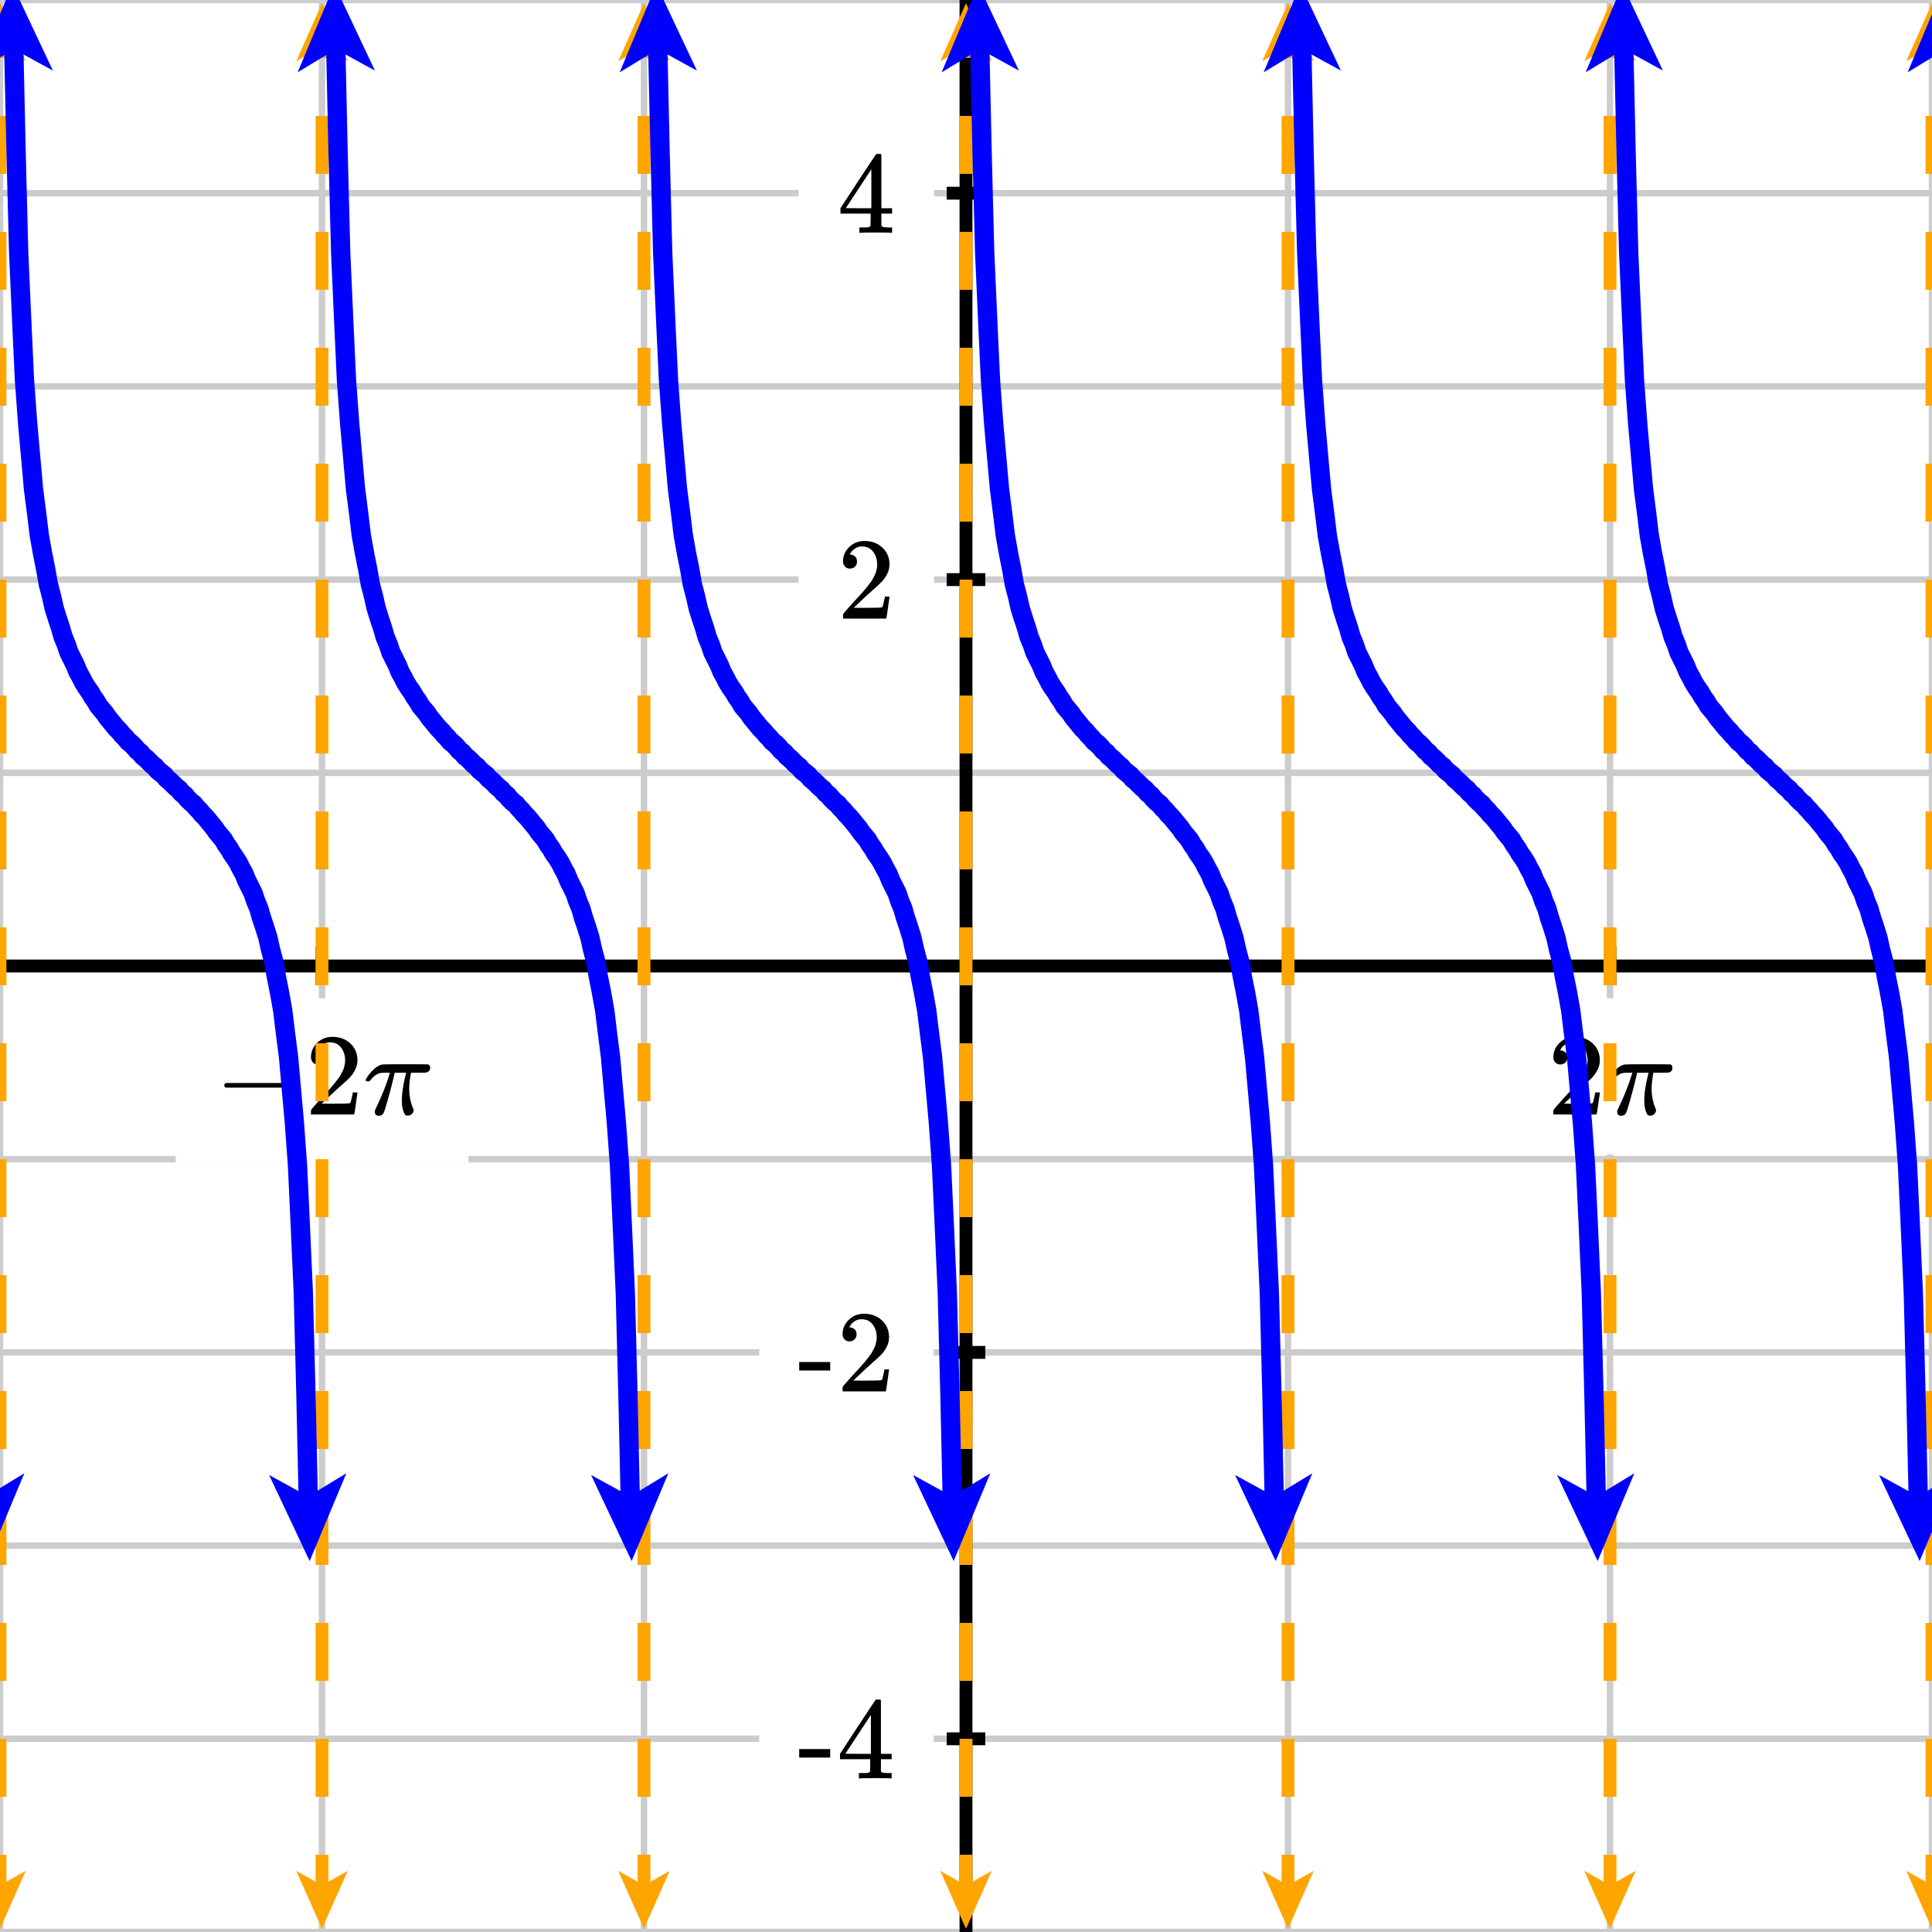 <svg xmlns="http://www.w3.org/2000/svg" id="diagram" width="300" height="300"><defs><clipPath id="clipPath-0"><rect x="0.0" y="0.0" width="300.0" height="300.0"/></clipPath><clipPath id="clipPath-1"><rect x="0.0" y="0.0" width="300.0" height="300.0"/></clipPath><marker id="arrow-head-end-2_None_24_60-orange" markerWidth="9.0" markerHeight="8.0" markerUnits="userSpaceOnUse" orient="auto-start-reverse" refX="6.5" refY="4.0"><path d="M 9.0 4.0L 0.0 8.0L 1.7 5.0L 1.7 3.0L 0.0 0.0Z" fill="orange" stroke="none"/></marker><marker id="arrow-head-end-2_None_24_60-orange-outline" markerWidth="13.0" markerHeight="12.0" markerUnits="userSpaceOnUse" orient="auto-start-reverse" refX="8.5" refY="6.0"><path d="M 11.8 7.8 L 2.8 11.8 A 2 2 0 0 1 0.0 10.0 L 0.0 2.0 A 2 2 0 0 1 2.8 0.2 L 11.8 4.2 A 2 2 0 0 1 11.8 7.8 Z" fill="white" stroke="none"/></marker><marker id="arrow-head-end-3_None_24_60-blue" markerWidth="13.5" markerHeight="12.0" markerUnits="userSpaceOnUse" orient="auto-start-reverse" refX="9.8" refY="6.0"><path d="M 13.5 6.0L 0.0 12.0L 2.6 7.5L 2.6 4.5L 0.0 0.0Z" fill="blue" stroke="none"/></marker><marker id="arrow-head-end-3_None_24_60-blue-outline" markerWidth="17.5" markerHeight="16.0" markerUnits="userSpaceOnUse" orient="auto-start-reverse" refX="11.8" refY="8.0"><path d="M 16.3 9.8 L 2.8 15.8 A 2 2 0 0 1 0.0 14.0 L 0.0 2.0 A 2 2 0 0 1 2.8 0.2 L 16.3 6.2 A 2 2 0 0 1 16.3 9.8 Z" fill="white" stroke="none"/></marker></defs><g id="grid-axes"><g id="grid" stroke="#ccc" stroke-width="1"><line id="line-0" x1="0.0" y1="300.0" x2="0.0" y2="0.0"/><line id="line-1" x1="50.0" y1="300.0" x2="50.0" y2="0.0"/><line id="line-2" x1="100.0" y1="300.0" x2="100.0" y2="0.0"/><line id="line-3" x1="150.0" y1="300.0" x2="150.0" y2="0.0"/><line id="line-4" x1="200.0" y1="300.0" x2="200.0" y2="0.0"/><line id="line-5" x1="250.0" y1="300.0" x2="250.0" y2="0.0"/><line id="line-6" x1="300.0" y1="300.0" x2="300.0" y2="0.0"/><line id="line-7" x1="0.0" y1="300.0" x2="300.0" y2="300.0"/><line id="line-8" x1="0.0" y1="270.0" x2="300.0" y2="270.0"/><line id="line-9" x1="0.0" y1="240.0" x2="300.0" y2="240.0"/><line id="line-10" x1="0.0" y1="210.0" x2="300.0" y2="210.0"/><line id="line-11" x1="0.0" y1="180.0" x2="300.0" y2="180.0"/><line id="line-12" x1="0.0" y1="150.0" x2="300.0" y2="150.0"/><line id="line-13" x1="0.0" y1="120.0" x2="300.0" y2="120.0"/><line id="line-14" x1="0.0" y1="90.0" x2="300.0" y2="90.0"/><line id="line-15" x1="0.0" y1="60.0" x2="300.0" y2="60.0"/><line id="line-16" x1="0.0" y1="30.0" x2="300.0" y2="30.0"/><line id="line-17" x1="0.0" y1="0.0" x2="300.0" y2="0.0"/></g><g id="axes" stroke="black" stroke-width="2"><line id="line-18" x1="0.0" y1="150.0" x2="300.0" y2="150.0" stroke="black" stroke-width="2"/><g><line id="line-19" x1="50.0" y1="153.0" x2="50.0" y2="147.0"/><line id="line-20" x1="250.0" y1="153.0" x2="250.0" y2="147.0"/></g><line id="line-21" x1="150.0" y1="300.0" x2="150.0" y2="0.0" stroke="black" stroke-width="2"/><g><line id="line-22" x1="147.0" y1="270.0" x2="153.0" y2="270.0"/><line id="line-23" x1="147.0" y1="210.0" x2="153.0" y2="210.0"/><line id="line-24" x1="147.0" y1="90.0" x2="153.0" y2="90.0"/><line id="line-25" x1="147.0" y1="30.0" x2="153.0" y2="30.0"/></g></g><g id="label-0" transform="translate(50.0,161.0) translate(-16.7,-0.0)"><rect x="-6" y="-6" width="45.448" height="25.536" stroke="none" fill="white"/><g id="g-2"><svg xmlns:xlink="http://www.w3.org/1999/xlink" style="vertical-align: -1.488px" width="33.448px" height="13.536px" role="img" focusable="false" viewBox="0 -666 1848 748" x="0.0" y="0.0"><defs><path id="MJX-2484-TEX-N-2212" d="M84 237T84 250T98 270H679Q694 262 694 250T679 230H98Q84 237 84 250Z"/><path id="MJX-2484-TEX-N-32" d="M109 429Q82 429 66 447T50 491Q50 562 103 614T235 666Q326 666 387 610T449 465Q449 422 429 383T381 315T301 241Q265 210 201 149L142 93L218 92Q375 92 385 97Q392 99 409 186V189H449V186Q448 183 436 95T421 3V0H50V19V31Q50 38 56 46T86 81Q115 113 136 137Q145 147 170 174T204 211T233 244T261 278T284 308T305 340T320 369T333 401T340 431T343 464Q343 527 309 573T212 619Q179 619 154 602T119 569T109 550Q109 549 114 549Q132 549 151 535T170 489Q170 464 154 447T109 429Z"/><path id="MJX-2484-TEX-I-1D70B" d="M132 -11Q98 -11 98 22V33L111 61Q186 219 220 334L228 358H196Q158 358 142 355T103 336Q92 329 81 318T62 297T53 285Q51 284 38 284Q19 284 19 294Q19 300 38 329T93 391T164 429Q171 431 389 431Q549 431 553 430Q573 423 573 402Q573 371 541 360Q535 358 472 358H408L405 341Q393 269 393 222Q393 170 402 129T421 65T431 37Q431 20 417 5T381 -10Q370 -10 363 -7T347 17T331 77Q330 86 330 121Q330 170 339 226T357 318T367 358H269L268 354Q268 351 249 275T206 114T175 17Q164 -11 132 -11Z"/></defs><g stroke="currentColor" fill="currentColor" stroke-width="0" transform="scale(1,-1)"><g data-mml-node="math"><g data-mml-node="mo"><use data-c="2212" xlink:href="#MJX-2484-TEX-N-2212"/></g><g data-mml-node="mn" transform="translate(778,0)"><use data-c="32" xlink:href="#MJX-2484-TEX-N-32"/></g><g data-mml-node="mi" transform="translate(1278,0)"><use data-c="1D70B" xlink:href="#MJX-2484-TEX-I-1D70B"/></g></g></g></svg></g></g><g id="label-1" transform="translate(250.0,161.0) translate(-9.7,-0.0)"><rect x="-6" y="-6" width="31.368" height="24.256" stroke="none" fill="white"/><g id="g-3"><svg xmlns:xlink="http://www.w3.org/1999/xlink" style="vertical-align: -0.200px" width="19.368px" height="12.256px" role="img" focusable="false" viewBox="0 -666 1070 677" x="0.0" y="0.0"><defs><path id="MJX-2485-TEX-N-32" d="M109 429Q82 429 66 447T50 491Q50 562 103 614T235 666Q326 666 387 610T449 465Q449 422 429 383T381 315T301 241Q265 210 201 149L142 93L218 92Q375 92 385 97Q392 99 409 186V189H449V186Q448 183 436 95T421 3V0H50V19V31Q50 38 56 46T86 81Q115 113 136 137Q145 147 170 174T204 211T233 244T261 278T284 308T305 340T320 369T333 401T340 431T343 464Q343 527 309 573T212 619Q179 619 154 602T119 569T109 550Q109 549 114 549Q132 549 151 535T170 489Q170 464 154 447T109 429Z"/><path id="MJX-2485-TEX-I-1D70B" d="M132 -11Q98 -11 98 22V33L111 61Q186 219 220 334L228 358H196Q158 358 142 355T103 336Q92 329 81 318T62 297T53 285Q51 284 38 284Q19 284 19 294Q19 300 38 329T93 391T164 429Q171 431 389 431Q549 431 553 430Q573 423 573 402Q573 371 541 360Q535 358 472 358H408L405 341Q393 269 393 222Q393 170 402 129T421 65T431 37Q431 20 417 5T381 -10Q370 -10 363 -7T347 17T331 77Q330 86 330 121Q330 170 339 226T357 318T367 358H269L268 354Q268 351 249 275T206 114T175 17Q164 -11 132 -11Z"/></defs><g stroke="currentColor" fill="currentColor" stroke-width="0" transform="scale(1,-1)"><g data-mml-node="math"><g data-mml-node="mn"><use data-c="32" xlink:href="#MJX-2485-TEX-N-32"/></g><g data-mml-node="mi" transform="translate(500,0)"><use data-c="1D70B" xlink:href="#MJX-2485-TEX-I-1D70B"/></g></g></g></svg></g></g><g id="label-2" transform="translate(139.0,270.0) translate(-15.1,-6.1)"><rect x="-6" y="-6" width="27.08" height="24.256" stroke="none" fill="white"/><g id="g-4"><svg xmlns:xlink="http://www.w3.org/1999/xlink" style="vertical-align: 0.000px" width="15.080px" height="12.256px" role="img" focusable="false" viewBox="0 -677 833 677" x="0.0" y="0.0"><defs><path id="MJX-2486-TEX-N-2D" d="M11 179V252H277V179H11Z"/><path id="MJX-2486-TEX-N-34" d="M462 0Q444 3 333 3Q217 3 199 0H190V46H221Q241 46 248 46T265 48T279 53T286 61Q287 63 287 115V165H28V211L179 442Q332 674 334 675Q336 677 355 677H373L379 671V211H471V165H379V114Q379 73 379 66T385 54Q393 47 442 46H471V0H462ZM293 211V545L74 212L183 211H293Z"/></defs><g stroke="currentColor" fill="currentColor" stroke-width="0" transform="scale(1,-1)"><g data-mml-node="math"><g data-mml-node="mtext"><use data-c="2D" xlink:href="#MJX-2486-TEX-N-2D"/><use data-c="34" xlink:href="#MJX-2486-TEX-N-34" transform="translate(333,0)"/></g></g></g></svg></g></g><g id="label-3" transform="translate(139.0,210.0) translate(-15.1,-6.0)"><rect x="-6" y="-6" width="27.08" height="24.056" stroke="none" fill="white"/><g id="g-5"><svg xmlns:xlink="http://www.w3.org/1999/xlink" style="vertical-align: 0.000px" width="15.080px" height="12.056px" role="img" focusable="false" viewBox="0 -666 833 666" x="0.0" y="0.0"><defs><path id="MJX-2487-TEX-N-2D" d="M11 179V252H277V179H11Z"/><path id="MJX-2487-TEX-N-32" d="M109 429Q82 429 66 447T50 491Q50 562 103 614T235 666Q326 666 387 610T449 465Q449 422 429 383T381 315T301 241Q265 210 201 149L142 93L218 92Q375 92 385 97Q392 99 409 186V189H449V186Q448 183 436 95T421 3V0H50V19V31Q50 38 56 46T86 81Q115 113 136 137Q145 147 170 174T204 211T233 244T261 278T284 308T305 340T320 369T333 401T340 431T343 464Q343 527 309 573T212 619Q179 619 154 602T119 569T109 550Q109 549 114 549Q132 549 151 535T170 489Q170 464 154 447T109 429Z"/></defs><g stroke="currentColor" fill="currentColor" stroke-width="0" transform="scale(1,-1)"><g data-mml-node="math"><g data-mml-node="mtext"><use data-c="2D" xlink:href="#MJX-2487-TEX-N-2D"/><use data-c="32" xlink:href="#MJX-2487-TEX-N-32" transform="translate(333,0)"/></g></g></g></svg></g></g><g id="label-4" transform="translate(139.0,90.0) translate(-9.0,-6.0)"><rect x="-6" y="-6" width="21.048" height="24.056" stroke="none" fill="white"/><g id="g-6"><svg xmlns:xlink="http://www.w3.org/1999/xlink" style="vertical-align: 0.000px" width="9.048px" height="12.056px" role="img" focusable="false" viewBox="0 -666 500 666" x="0.0" y="0.0"><defs><path id="MJX-2488-TEX-N-32" d="M109 429Q82 429 66 447T50 491Q50 562 103 614T235 666Q326 666 387 610T449 465Q449 422 429 383T381 315T301 241Q265 210 201 149L142 93L218 92Q375 92 385 97Q392 99 409 186V189H449V186Q448 183 436 95T421 3V0H50V19V31Q50 38 56 46T86 81Q115 113 136 137Q145 147 170 174T204 211T233 244T261 278T284 308T305 340T320 369T333 401T340 431T343 464Q343 527 309 573T212 619Q179 619 154 602T119 569T109 550Q109 549 114 549Q132 549 151 535T170 489Q170 464 154 447T109 429Z"/></defs><g stroke="currentColor" fill="currentColor" stroke-width="0" transform="scale(1,-1)"><g data-mml-node="math"><g data-mml-node="mtext"><use data-c="32" xlink:href="#MJX-2488-TEX-N-32"/></g></g></g></svg></g></g><g id="label-5" transform="translate(139.0,30.0) translate(-9.0,-6.1)"><rect x="-6" y="-6" width="21.048" height="24.256" stroke="none" fill="white"/><g id="g-7"><svg xmlns:xlink="http://www.w3.org/1999/xlink" style="vertical-align: 0.000px" width="9.048px" height="12.256px" role="img" focusable="false" viewBox="0 -677 500 677" x="0.0" y="0.0"><defs><path id="MJX-2489-TEX-N-34" d="M462 0Q444 3 333 3Q217 3 199 0H190V46H221Q241 46 248 46T265 48T279 53T286 61Q287 63 287 115V165H28V211L179 442Q332 674 334 675Q336 677 355 677H373L379 671V211H471V165H379V114Q379 73 379 66T385 54Q393 47 442 46H471V0H462ZM293 211V545L74 212L183 211H293Z"/></defs><g stroke="currentColor" fill="currentColor" stroke-width="0" transform="scale(1,-1)"><g data-mml-node="math"><g data-mml-node="mtext"><use data-c="34" xlink:href="#MJX-2489-TEX-N-34"/></g></g></g></svg></g></g></g><g id="g-0"><line id="line-26-k=-3" x1="0.0" y1="297.0" x2="0.0" y2="3.0" stroke="orange" stroke-width="2" stroke-dasharray="9 9" fill="none" marker-end="url(#arrow-head-end-2_None_24_60-orange)" marker-start="url(#arrow-head-end-2_None_24_60-orange)"/><line id="line-27-k=-2" x1="50.0" y1="297.0" x2="50.0" y2="3.0" stroke="orange" stroke-width="2" stroke-dasharray="9 9" fill="none" marker-end="url(#arrow-head-end-2_None_24_60-orange)" marker-start="url(#arrow-head-end-2_None_24_60-orange)"/><line id="line-28-k=-1" x1="100.0" y1="297.0" x2="100.0" y2="3.0" stroke="orange" stroke-width="2" stroke-dasharray="9 9" fill="none" marker-end="url(#arrow-head-end-2_None_24_60-orange)" marker-start="url(#arrow-head-end-2_None_24_60-orange)"/><line id="line-29-k=0" x1="150.0" y1="297.0" x2="150.0" y2="3.0" stroke="orange" stroke-width="2" stroke-dasharray="9 9" fill="none" marker-end="url(#arrow-head-end-2_None_24_60-orange)" marker-start="url(#arrow-head-end-2_None_24_60-orange)"/><line id="line-30-k=1" x1="200.0" y1="297.0" x2="200.0" y2="3.0" stroke="orange" stroke-width="2" stroke-dasharray="9 9" fill="none" marker-end="url(#arrow-head-end-2_None_24_60-orange)" marker-start="url(#arrow-head-end-2_None_24_60-orange)"/><line id="line-31-k=2" x1="250.0" y1="297.0" x2="250.0" y2="3.0" stroke="orange" stroke-width="2" stroke-dasharray="9 9" fill="none" marker-end="url(#arrow-head-end-2_None_24_60-orange)" marker-start="url(#arrow-head-end-2_None_24_60-orange)"/><line id="line-32-k=3" x1="300.0" y1="297.0" x2="300.0" y2="3.0" stroke="orange" stroke-width="2" stroke-dasharray="9 9" fill="none" marker-end="url(#arrow-head-end-2_None_24_60-orange)" marker-start="url(#arrow-head-end-2_None_24_60-orange)"/></g><g id="g-1"><path id="graph-0-k=-4" stroke="blue" stroke-width="3" fill="none" d="M -48.0 1.3 L -47.5 23.7 L -47.1 39.2 L -46.6 50.4 L -46.2 59.0 L -45.7 65.8 L -45.2 71.4 L -44.8 75.9 L -44.3 79.8 L -43.9 83.1 L -43.4 85.9 L -42.9 88.4 L -42.5 90.7 L -42.0 92.6 L -41.6 94.4 L -41.1 96.0 L -40.6 97.5 L -40.2 98.9 L -39.7 100.1 L -39.3 101.3 L -38.8 102.3 L -38.3 103.3 L -37.9 104.3 L -37.4 105.2 L -37.0 106.0 L -36.5 106.8 L -36.0 107.5 L -35.6 108.2 L -35.1 108.9 L -34.7 109.6 L -34.2 110.2 L -33.7 110.8 L -33.3 111.4 L -32.8 112.0 L -32.4 112.5 L -31.9 113.1 L -31.4 113.6 L -31.0 114.1 L -30.5 114.6 L -30.1 115.1 L -29.6 115.5 L -29.1 116.0 L -28.7 116.5 L -28.2 116.9 L -27.8 117.4 L -27.3 117.8 L -26.8 118.3 L -26.4 118.7 L -25.9 119.1 L -25.5 119.6 L -25.0 120.0 L -24.5 120.4 L -24.1 120.9 L -23.6 121.3 L -23.2 121.7 L -22.7 122.2 L -22.2 122.6 L -21.8 123.1 L -21.3 123.5 L -20.9 124.0 L -20.4 124.5 L -19.9 124.9 L -19.5 125.4 L -19.0 125.9 L -18.6 126.4 L -18.1 126.9 L -17.6 127.5 L -17.2 128.0 L -16.7 128.6 L -16.3 129.2 L -15.8 129.8 L -15.3 130.4 L -14.9 131.1 L -14.4 131.8 L -14.0 132.5 L -13.5 133.2 L -13.0 134.0 L -12.6 134.8 L -12.1 135.7 L -11.7 136.7 L -11.2 137.7 L -10.7 138.7 L -10.3 139.9 L -9.8 141.1 L -9.4 142.5 L -8.9 144.0 L -8.4 145.6 L -8.0 147.4 L -7.5 149.3 L -7.1 151.6 L -6.6 154.1 L -6.1 156.9 L -5.7 160.2 L -5.2 164.1 L -4.8 168.6 L -4.3 174.2 L -3.8 181.0 L -3.4 189.6 L -2.9 200.8 L -2.5 216.3 L -2.0 238.7" marker-end="url(#arrow-head-end-3_None_24_60-blue)" marker-start="url(#arrow-head-end-3_None_24_60-blue)" clip-path="url(#clipPath-1)"/><path id="graph-1-k=-3" stroke="blue" stroke-width="3" fill="none" d="M 2.0 1.3 L 2.5 23.7 L 2.9 39.2 L 3.4 50.4 L 3.8 59.0 L 4.3 65.8 L 4.8 71.4 L 5.2 75.9 L 5.7 79.8 L 6.1 83.1 L 6.6 85.9 L 7.1 88.4 L 7.5 90.7 L 8.0 92.6 L 8.4 94.4 L 8.9 96.0 L 9.4 97.5 L 9.8 98.9 L 10.3 100.1 L 10.7 101.3 L 11.2 102.3 L 11.7 103.3 L 12.1 104.3 L 12.6 105.2 L 13.0 106.0 L 13.5 106.8 L 14.0 107.5 L 14.4 108.2 L 14.9 108.9 L 15.3 109.6 L 15.8 110.2 L 16.3 110.8 L 16.7 111.4 L 17.2 112.0 L 17.6 112.5 L 18.1 113.1 L 18.6 113.6 L 19.0 114.1 L 19.5 114.6 L 19.9 115.1 L 20.4 115.5 L 20.9 116.0 L 21.3 116.5 L 21.8 116.9 L 22.2 117.4 L 22.7 117.8 L 23.2 118.3 L 23.6 118.7 L 24.1 119.1 L 24.5 119.6 L 25.0 120.0 L 25.5 120.4 L 25.9 120.9 L 26.4 121.3 L 26.8 121.7 L 27.3 122.2 L 27.8 122.6 L 28.2 123.1 L 28.7 123.5 L 29.1 124.0 L 29.6 124.5 L 30.1 124.9 L 30.5 125.4 L 31.0 125.9 L 31.4 126.4 L 31.9 126.9 L 32.4 127.5 L 32.8 128.0 L 33.3 128.6 L 33.7 129.2 L 34.2 129.8 L 34.7 130.4 L 35.1 131.1 L 35.6 131.8 L 36.0 132.5 L 36.5 133.2 L 37.0 134.0 L 37.4 134.8 L 37.9 135.7 L 38.3 136.7 L 38.8 137.7 L 39.3 138.7 L 39.7 139.9 L 40.2 141.1 L 40.6 142.5 L 41.1 144.0 L 41.6 145.6 L 42.0 147.4 L 42.5 149.3 L 42.9 151.6 L 43.4 154.1 L 43.9 156.9 L 44.3 160.2 L 44.8 164.1 L 45.2 168.6 L 45.7 174.2 L 46.2 181.0 L 46.6 189.6 L 47.1 200.8 L 47.5 216.3 L 48.0 238.7" marker-end="url(#arrow-head-end-3_None_24_60-blue)" marker-start="url(#arrow-head-end-3_None_24_60-blue)" clip-path="url(#clipPath-1)"/><path id="graph-2-k=-2" stroke="blue" stroke-width="3" fill="none" d="M 52.0 1.3 L 52.5 23.7 L 52.9 39.2 L 53.4 50.4 L 53.8 59.0 L 54.3 65.8 L 54.8 71.4 L 55.2 75.9 L 55.7 79.8 L 56.1 83.1 L 56.6 85.9 L 57.1 88.4 L 57.5 90.7 L 58.0 92.6 L 58.4 94.4 L 58.9 96.0 L 59.4 97.5 L 59.8 98.9 L 60.3 100.1 L 60.7 101.3 L 61.2 102.3 L 61.7 103.3 L 62.1 104.3 L 62.6 105.2 L 63.0 106.0 L 63.5 106.8 L 64.0 107.5 L 64.4 108.2 L 64.9 108.9 L 65.3 109.6 L 65.8 110.2 L 66.3 110.8 L 66.7 111.4 L 67.2 112.0 L 67.6 112.5 L 68.1 113.1 L 68.6 113.6 L 69.0 114.1 L 69.5 114.6 L 69.9 115.1 L 70.4 115.5 L 70.9 116.0 L 71.3 116.5 L 71.8 116.9 L 72.2 117.4 L 72.7 117.8 L 73.2 118.3 L 73.6 118.7 L 74.1 119.1 L 74.5 119.6 L 75.0 120.0 L 75.5 120.4 L 75.9 120.9 L 76.4 121.3 L 76.8 121.7 L 77.3 122.2 L 77.8 122.6 L 78.2 123.1 L 78.7 123.5 L 79.1 124.0 L 79.6 124.5 L 80.1 124.9 L 80.5 125.4 L 81.0 125.9 L 81.4 126.4 L 81.9 126.9 L 82.4 127.5 L 82.8 128.0 L 83.3 128.6 L 83.7 129.2 L 84.2 129.8 L 84.7 130.4 L 85.1 131.1 L 85.6 131.8 L 86.0 132.5 L 86.5 133.2 L 87.0 134.0 L 87.4 134.8 L 87.9 135.7 L 88.3 136.7 L 88.8 137.7 L 89.3 138.7 L 89.7 139.9 L 90.2 141.1 L 90.6 142.5 L 91.1 144.0 L 91.6 145.6 L 92.0 147.4 L 92.5 149.3 L 92.9 151.6 L 93.4 154.1 L 93.9 156.9 L 94.3 160.2 L 94.8 164.1 L 95.2 168.6 L 95.7 174.2 L 96.2 181.0 L 96.6 189.6 L 97.1 200.8 L 97.5 216.3 L 98.0 238.7" marker-end="url(#arrow-head-end-3_None_24_60-blue)" marker-start="url(#arrow-head-end-3_None_24_60-blue)" clip-path="url(#clipPath-1)"/><path id="graph-3-k=-1" stroke="blue" stroke-width="3" fill="none" d="M 102.0 1.3 L 102.5 23.7 L 102.9 39.2 L 103.4 50.4 L 103.8 59.0 L 104.3 65.8 L 104.8 71.4 L 105.2 75.9 L 105.7 79.8 L 106.1 83.1 L 106.6 85.9 L 107.1 88.4 L 107.5 90.7 L 108.0 92.6 L 108.4 94.4 L 108.9 96.0 L 109.4 97.5 L 109.8 98.9 L 110.3 100.1 L 110.7 101.3 L 111.2 102.3 L 111.7 103.3 L 112.1 104.3 L 112.6 105.2 L 113.0 106.0 L 113.5 106.8 L 114.0 107.5 L 114.4 108.2 L 114.9 108.9 L 115.3 109.6 L 115.8 110.2 L 116.3 110.8 L 116.7 111.4 L 117.2 112.0 L 117.6 112.5 L 118.1 113.1 L 118.6 113.6 L 119.0 114.1 L 119.5 114.6 L 119.9 115.1 L 120.4 115.5 L 120.9 116.0 L 121.3 116.5 L 121.8 116.9 L 122.2 117.4 L 122.7 117.8 L 123.2 118.3 L 123.6 118.7 L 124.1 119.1 L 124.5 119.6 L 125.0 120.0 L 125.5 120.4 L 125.9 120.9 L 126.4 121.3 L 126.8 121.7 L 127.3 122.2 L 127.8 122.6 L 128.2 123.1 L 128.7 123.5 L 129.1 124.0 L 129.6 124.5 L 130.1 124.9 L 130.5 125.4 L 131.0 125.9 L 131.4 126.4 L 131.9 126.9 L 132.4 127.5 L 132.8 128.0 L 133.3 128.6 L 133.7 129.2 L 134.2 129.8 L 134.7 130.4 L 135.1 131.1 L 135.6 131.8 L 136.0 132.5 L 136.5 133.2 L 137.0 134.0 L 137.4 134.8 L 137.9 135.7 L 138.3 136.7 L 138.8 137.7 L 139.3 138.7 L 139.7 139.9 L 140.2 141.1 L 140.6 142.5 L 141.1 144.0 L 141.6 145.6 L 142.0 147.4 L 142.5 149.3 L 142.9 151.6 L 143.4 154.1 L 143.9 156.9 L 144.3 160.2 L 144.8 164.1 L 145.2 168.6 L 145.7 174.2 L 146.2 181.0 L 146.6 189.6 L 147.1 200.8 L 147.5 216.3 L 148.0 238.7" marker-end="url(#arrow-head-end-3_None_24_60-blue)" marker-start="url(#arrow-head-end-3_None_24_60-blue)" clip-path="url(#clipPath-1)"/><path id="graph-4-k=0" stroke="blue" stroke-width="3" fill="none" d="M 152.0 1.3 L 152.5 23.7 L 152.9 39.2 L 153.4 50.4 L 153.8 59.0 L 154.3 65.8 L 154.8 71.4 L 155.2 75.9 L 155.7 79.8 L 156.1 83.1 L 156.6 85.9 L 157.1 88.4 L 157.5 90.7 L 158.0 92.6 L 158.4 94.4 L 158.9 96.0 L 159.4 97.5 L 159.8 98.9 L 160.3 100.1 L 160.7 101.3 L 161.2 102.3 L 161.7 103.3 L 162.1 104.3 L 162.6 105.2 L 163.0 106.0 L 163.5 106.8 L 164.0 107.5 L 164.4 108.2 L 164.9 108.9 L 165.3 109.6 L 165.8 110.2 L 166.3 110.8 L 166.7 111.4 L 167.2 112.0 L 167.6 112.5 L 168.1 113.1 L 168.6 113.6 L 169.0 114.1 L 169.5 114.6 L 169.9 115.1 L 170.4 115.5 L 170.9 116.0 L 171.3 116.5 L 171.8 116.9 L 172.2 117.4 L 172.7 117.8 L 173.2 118.3 L 173.6 118.7 L 174.1 119.1 L 174.5 119.6 L 175.0 120.0 L 175.5 120.4 L 175.9 120.9 L 176.4 121.3 L 176.8 121.7 L 177.3 122.2 L 177.8 122.6 L 178.2 123.1 L 178.7 123.5 L 179.1 124.0 L 179.6 124.5 L 180.1 124.9 L 180.5 125.4 L 181.0 125.9 L 181.4 126.4 L 181.9 126.9 L 182.4 127.5 L 182.8 128.0 L 183.3 128.6 L 183.7 129.2 L 184.2 129.8 L 184.7 130.4 L 185.1 131.1 L 185.6 131.8 L 186.0 132.5 L 186.5 133.2 L 187.0 134.0 L 187.4 134.8 L 187.9 135.7 L 188.3 136.7 L 188.8 137.7 L 189.3 138.7 L 189.7 139.9 L 190.2 141.1 L 190.6 142.5 L 191.1 144.0 L 191.6 145.6 L 192.0 147.4 L 192.5 149.3 L 192.9 151.6 L 193.4 154.1 L 193.9 156.9 L 194.3 160.2 L 194.8 164.1 L 195.2 168.6 L 195.7 174.2 L 196.2 181.0 L 196.6 189.6 L 197.1 200.8 L 197.5 216.3 L 198.0 238.7" marker-end="url(#arrow-head-end-3_None_24_60-blue)" marker-start="url(#arrow-head-end-3_None_24_60-blue)" clip-path="url(#clipPath-1)"/><path id="graph-5-k=1" stroke="blue" stroke-width="3" fill="none" d="M 202.0 1.3 L 202.5 23.7 L 202.9 39.2 L 203.4 50.4 L 203.8 59.0 L 204.3 65.8 L 204.8 71.4 L 205.2 75.9 L 205.7 79.8 L 206.1 83.1 L 206.6 85.9 L 207.1 88.4 L 207.5 90.7 L 208.0 92.6 L 208.4 94.4 L 208.9 96.0 L 209.4 97.5 L 209.8 98.9 L 210.3 100.1 L 210.7 101.3 L 211.2 102.3 L 211.7 103.3 L 212.1 104.3 L 212.6 105.2 L 213.0 106.0 L 213.5 106.8 L 214.0 107.5 L 214.4 108.2 L 214.9 108.9 L 215.3 109.6 L 215.8 110.2 L 216.3 110.8 L 216.7 111.4 L 217.2 112.0 L 217.6 112.5 L 218.1 113.1 L 218.6 113.6 L 219.0 114.1 L 219.5 114.6 L 219.9 115.1 L 220.4 115.5 L 220.9 116.0 L 221.3 116.5 L 221.8 116.9 L 222.2 117.4 L 222.7 117.8 L 223.2 118.3 L 223.6 118.7 L 224.1 119.1 L 224.5 119.6 L 225.0 120.0 L 225.5 120.4 L 225.9 120.9 L 226.4 121.3 L 226.8 121.7 L 227.3 122.2 L 227.8 122.6 L 228.2 123.1 L 228.7 123.5 L 229.1 124.0 L 229.6 124.5 L 230.1 124.9 L 230.5 125.4 L 231.0 125.9 L 231.4 126.4 L 231.9 126.9 L 232.4 127.5 L 232.8 128.0 L 233.3 128.6 L 233.7 129.2 L 234.2 129.8 L 234.7 130.4 L 235.1 131.1 L 235.6 131.8 L 236.0 132.5 L 236.5 133.2 L 237.0 134.0 L 237.4 134.8 L 237.9 135.7 L 238.3 136.7 L 238.8 137.7 L 239.3 138.7 L 239.7 139.9 L 240.2 141.1 L 240.6 142.5 L 241.1 144.0 L 241.6 145.6 L 242.0 147.4 L 242.5 149.3 L 242.9 151.6 L 243.4 154.1 L 243.9 156.9 L 244.3 160.2 L 244.8 164.1 L 245.2 168.6 L 245.7 174.2 L 246.2 181.0 L 246.6 189.6 L 247.1 200.8 L 247.5 216.3 L 248.0 238.7" marker-end="url(#arrow-head-end-3_None_24_60-blue)" marker-start="url(#arrow-head-end-3_None_24_60-blue)" clip-path="url(#clipPath-1)"/><path id="graph-6-k=2" stroke="blue" stroke-width="3" fill="none" d="M 252.0 1.3 L 252.5 23.7 L 252.9 39.2 L 253.4 50.4 L 253.8 59.0 L 254.3 65.8 L 254.8 71.4 L 255.2 75.9 L 255.7 79.8 L 256.1 83.1 L 256.6 85.9 L 257.1 88.4 L 257.5 90.7 L 258.0 92.6 L 258.4 94.4 L 258.9 96.0 L 259.4 97.5 L 259.8 98.9 L 260.3 100.1 L 260.7 101.3 L 261.2 102.3 L 261.7 103.3 L 262.1 104.3 L 262.6 105.2 L 263.0 106.0 L 263.5 106.8 L 264.0 107.5 L 264.4 108.2 L 264.9 108.9 L 265.3 109.6 L 265.8 110.2 L 266.3 110.8 L 266.7 111.4 L 267.2 112.0 L 267.6 112.5 L 268.1 113.1 L 268.6 113.6 L 269.0 114.1 L 269.5 114.6 L 269.9 115.1 L 270.4 115.5 L 270.9 116.0 L 271.3 116.5 L 271.8 116.9 L 272.2 117.4 L 272.7 117.8 L 273.2 118.3 L 273.6 118.7 L 274.1 119.1 L 274.5 119.6 L 275.0 120.0 L 275.5 120.4 L 275.9 120.9 L 276.4 121.3 L 276.8 121.7 L 277.3 122.2 L 277.8 122.6 L 278.2 123.1 L 278.7 123.5 L 279.1 124.0 L 279.6 124.5 L 280.1 124.9 L 280.5 125.4 L 281.0 125.9 L 281.4 126.4 L 281.9 126.9 L 282.4 127.5 L 282.8 128.0 L 283.3 128.6 L 283.7 129.2 L 284.2 129.8 L 284.7 130.4 L 285.1 131.1 L 285.6 131.8 L 286.0 132.5 L 286.5 133.2 L 287.0 134.0 L 287.4 134.8 L 287.9 135.7 L 288.3 136.7 L 288.8 137.7 L 289.3 138.7 L 289.7 139.9 L 290.2 141.1 L 290.6 142.5 L 291.1 144.0 L 291.6 145.6 L 292.0 147.4 L 292.5 149.3 L 292.9 151.6 L 293.4 154.1 L 293.9 156.9 L 294.3 160.2 L 294.8 164.1 L 295.2 168.6 L 295.7 174.2 L 296.2 181.0 L 296.6 189.6 L 297.1 200.8 L 297.5 216.3 L 298.0 238.7" marker-end="url(#arrow-head-end-3_None_24_60-blue)" marker-start="url(#arrow-head-end-3_None_24_60-blue)" clip-path="url(#clipPath-1)"/><path id="graph-7-k=3" stroke="blue" stroke-width="3" fill="none" d="M 302.0 1.3 L 302.5 23.7 L 302.9 39.2 L 303.4 50.4 L 303.8 59.0 L 304.3 65.8 L 304.8 71.4 L 305.2 75.9 L 305.7 79.8 L 306.1 83.1 L 306.6 85.9 L 307.1 88.4 L 307.5 90.7 L 308.0 92.6 L 308.4 94.4 L 308.9 96.0 L 309.4 97.5 L 309.8 98.9 L 310.3 100.1 L 310.7 101.3 L 311.2 102.3 L 311.7 103.3 L 312.1 104.3 L 312.6 105.2 L 313.0 106.0 L 313.5 106.8 L 314.0 107.5 L 314.4 108.2 L 314.9 108.9 L 315.3 109.6 L 315.8 110.2 L 316.3 110.8 L 316.7 111.4 L 317.2 112.0 L 317.6 112.5 L 318.1 113.1 L 318.6 113.6 L 319.0 114.1 L 319.5 114.6 L 319.9 115.1 L 320.4 115.5 L 320.9 116.0 L 321.3 116.5 L 321.8 116.9 L 322.2 117.4 L 322.7 117.8 L 323.2 118.3 L 323.6 118.7 L 324.1 119.1 L 324.5 119.6 L 325.0 120.0 L 325.5 120.4 L 325.9 120.9 L 326.4 121.3 L 326.8 121.7 L 327.3 122.2 L 327.8 122.6 L 328.2 123.1 L 328.7 123.5 L 329.1 124.0 L 329.6 124.5 L 330.1 124.9 L 330.5 125.4 L 331.0 125.9 L 331.4 126.4 L 331.9 126.9 L 332.4 127.5 L 332.8 128.0 L 333.3 128.6 L 333.7 129.2 L 334.2 129.8 L 334.7 130.4 L 335.1 131.1 L 335.6 131.8 L 336.0 132.5 L 336.5 133.2 L 337.0 134.0 L 337.4 134.8 L 337.9 135.7 L 338.3 136.7 L 338.8 137.7 L 339.3 138.7 L 339.7 139.9 L 340.2 141.1 L 340.6 142.5 L 341.1 144.0 L 341.6 145.6 L 342.0 147.4 L 342.5 149.3 L 342.9 151.6 L 343.4 154.1 L 343.9 156.9 L 344.3 160.2 L 344.8 164.1 L 345.2 168.6 L 345.7 174.2 L 346.2 181.0 L 346.6 189.6 L 347.1 200.8 L 347.5 216.3 L 348.0 238.7" marker-end="url(#arrow-head-end-3_None_24_60-blue)" marker-start="url(#arrow-head-end-3_None_24_60-blue)" clip-path="url(#clipPath-1)"/></g></svg>
